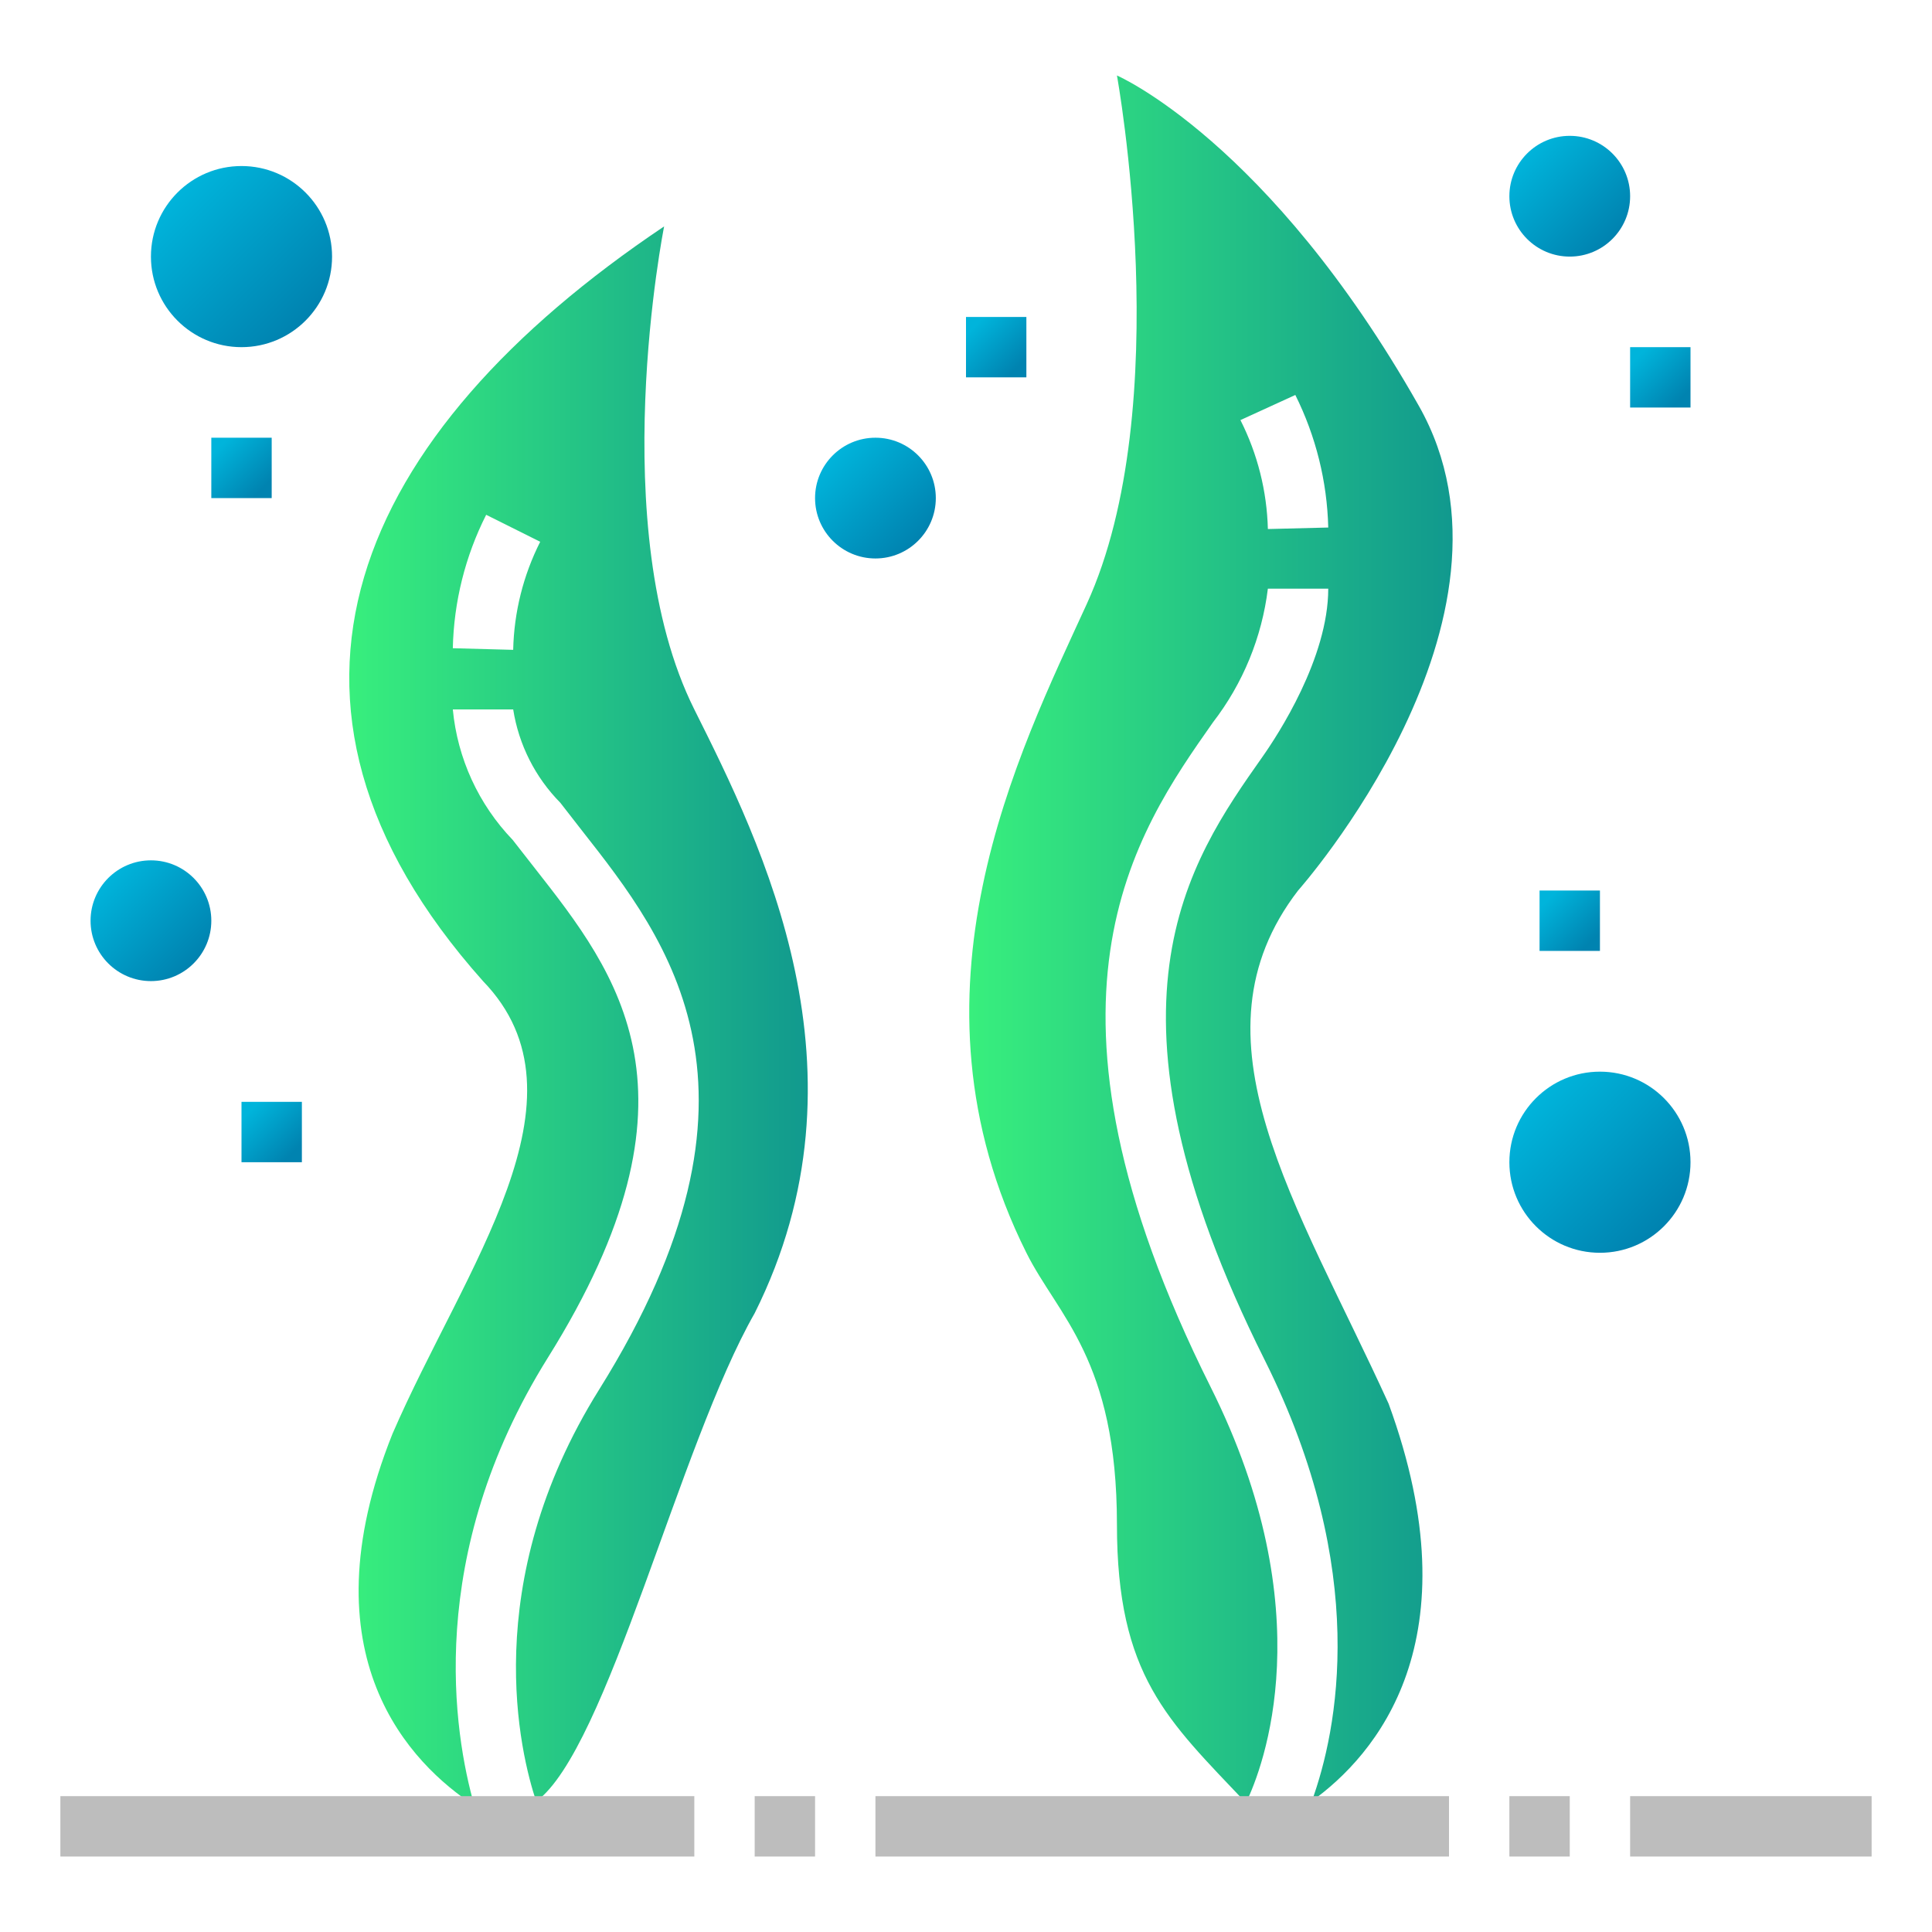 <?xml version="1.0" encoding="UTF-8" standalone="no"?><!-- Generator: Gravit.io --><svg xmlns="http://www.w3.org/2000/svg" xmlns:xlink="http://www.w3.org/1999/xlink" style="isolation:isolate" viewBox="0 0 512 512" width="512pt" height="512pt"><defs><clipPath id="_clipPath_FPBMWX1pZCh3MjWXIFQhWUW90eHmdkBq"><rect width="512" height="512"/></clipPath></defs><g clip-path="url(#_clipPath_FPBMWX1pZCh3MjWXIFQhWUW90eHmdkBq)"><linearGradient id="_lgradient_0" x1="0" y1="0.5" x2="1" y2="0.5" gradientTransform="matrix(121.518,0,0,418.484,92.557,60)" gradientUnits="userSpaceOnUse"><stop offset="0%" stop-opacity="1" style="stop-color:rgb(56,239,125)"/><stop offset="100%" stop-opacity="1" style="stop-color:rgb(17,153,142)"/></linearGradient><path d=" M 125.705 478.484 C 109.067 467.593 80.379 439.054 104 380 C 123.041 335.985 158 291 128 260 C 62 186 94 115 176 60 C 176 60 160 140 184 188 C 201.887 223.777 232 284 200 348 C 180 383 160.958 463.545 142.103 477.397 L 142.103 477.397 C 137.966 465.058 126.559 419.795 158.785 368.238 C 208.313 288.961 177.078 249.199 154.266 220.16 L 148.488 212.734 C 141.84 206 137.473 197.348 136 188 L 120 188 C 121.234 200.988 126.828 213.176 135.871 222.586 L 141.688 230.031 C 163.77 258.16 188.801 290.031 145.215 359.762 C 112.353 412.339 120.322 459.581 125.705 478.484 Z  M 136 172.215 L 120 171.785 C 120.273 159.484 123.293 147.402 128.84 136.426 L 143.16 143.574 C 138.664 152.469 136.219 162.254 136 172.215 L 136 172.215 Z " fill-rule="evenodd" fill="url(#_lgradient_0)"/><linearGradient id="_lgradient_1" x1="0" y1="0.5" x2="1" y2="0.5" gradientTransform="matrix(128.1,0,0,457.77,256.86,20)" gradientUnits="userSpaceOnUse"><stop offset="0%" stop-opacity="1" style="stop-color:rgb(56,239,125)"/><stop offset="100%" stop-opacity="1" style="stop-color:rgb(17,153,142)"/></linearGradient><path d=" M 347.646 477.314 C 364.415 465.243 390.996 434.911 368 372 C 343.738 318.805 314 275 344 236 C 344 236 408 164 376 107.543 C 336.223 37.383 296 20 296 20 C 296 20 312 107.543 288 160.07 C 270.113 199.199 237.602 263.113 272 332 C 280.367 348.762 296 360.223 296 404 C 296 444.131 309.446 455.841 330.198 477.77 C 334.726 468.379 350.68 427.264 320.84 367.594 C 269.594 265.098 300.84 220.754 321.465 191.406 C 329.395 181.121 334.414 168.891 336 156 L 352 156 C 352 174.398 338.641 194.793 334.535 200.609 C 314.977 228.398 288.137 266.473 335.16 360.426 C 363.142 416.399 354.425 458.617 347.646 477.314 Z  M 336 140.199 C 335.746 130.156 333.262 120.293 328.727 111.328 L 343.273 104.672 C 348.719 115.602 351.699 127.594 352 139.801 L 336 140.199 L 336 140.199 Z " fill-rule="evenodd" fill="url(#_lgradient_1)"/><path d=" M 16 476 L 184 476 L 184 492 L 16 492 L 16 476 L 16 476 L 16 476 L 16 476 Z  M 200 476 L 216 476 L 216 492 L 200 492 L 200 476 L 200 476 L 200 476 L 200 476 Z  M 232 476 L 384 476 L 384 492 L 232 492 L 232 476 L 232 476 L 232 476 Z  M 400 476 L 416 476 L 416 492 L 400 492 L 400 476 L 400 476 Z  M 432 476 L 496 476 L 496 492 L 432 492 L 432 476 Z " fill-rule="evenodd" fill="rgb(189,189,189)"/><g><linearGradient id="_lgradient_2" x1="0.146" y1="0.146" x2="0.854" y2="0.854" gradientTransform="matrix(32,0,0,32,216,116)" gradientUnits="userSpaceOnUse"><stop offset="0%" stop-opacity="1" style="stop-color:rgb(0,180,219)"/><stop offset="98.696%" stop-opacity="1" style="stop-color:rgb(0,131,176)"/></linearGradient><path d=" M 248 132 C 248 140.836 240.836 148 232 148 C 223.164 148 216 140.836 216 132 C 216 123.164 223.164 116 232 116 C 240.836 116 248 123.164 248 132 Z " fill="url(#_lgradient_2)"/><linearGradient id="_lgradient_3" x1="0.146" y1="0.146" x2="0.854" y2="0.854" gradientTransform="matrix(32,0,0,32,400,36)" gradientUnits="userSpaceOnUse"><stop offset="0%" stop-opacity="1" style="stop-color:rgb(0,180,219)"/><stop offset="98.696%" stop-opacity="1" style="stop-color:rgb(0,131,176)"/></linearGradient><path d=" M 432 52 C 432 60.836 424.836 68 416 68 C 407.164 68 400 60.836 400 52 C 400 43.164 407.164 36 416 36 C 424.836 36 432 43.164 432 52 Z " fill="url(#_lgradient_3)"/><linearGradient id="_lgradient_4" x1="0.146" y1="0.146" x2="0.854" y2="0.854" gradientTransform="matrix(48,0,0,48,400,284)" gradientUnits="userSpaceOnUse"><stop offset="0%" stop-opacity="1" style="stop-color:rgb(0,180,219)"/><stop offset="98.696%" stop-opacity="1" style="stop-color:rgb(0,131,176)"/></linearGradient><path d=" M 448 308 C 448 321.254 437.254 332 424 332 C 410.746 332 400 321.254 400 308 C 400 294.746 410.746 284 424 284 C 437.254 284 448 294.746 448 308 Z " fill="url(#_lgradient_4)"/><linearGradient id="_lgradient_5" x1="0.146" y1="0.146" x2="0.854" y2="0.854" gradientTransform="matrix(48,0,0,48,40,44)" gradientUnits="userSpaceOnUse"><stop offset="0%" stop-opacity="1" style="stop-color:rgb(0,180,219)"/><stop offset="98.696%" stop-opacity="1" style="stop-color:rgb(0,131,176)"/></linearGradient><path d=" M 88 68 C 88 81.254 77.254 92 64 92 C 50.746 92 40 81.254 40 68 C 40 54.746 50.746 44 64 44 C 77.254 44 88 54.746 88 68 Z " fill="url(#_lgradient_5)"/><linearGradient id="_lgradient_6" x1="0.146" y1="0.146" x2="0.854" y2="0.854" gradientTransform="matrix(32,0,0,32,24,228)" gradientUnits="userSpaceOnUse"><stop offset="0%" stop-opacity="1" style="stop-color:rgb(0,180,219)"/><stop offset="98.696%" stop-opacity="1" style="stop-color:rgb(0,131,176)"/></linearGradient><path d=" M 56 244 C 56 252.836 48.836 260 40 260 C 31.164 260 24 252.836 24 244 C 24 235.164 31.164 228 40 228 C 48.836 228 56 235.164 56 244 Z " fill="url(#_lgradient_6)"/><linearGradient id="_lgradient_7" x1="0.146" y1="0.146" x2="0.854" y2="0.854" gradientTransform="matrix(16,0,0,16,64,292)" gradientUnits="userSpaceOnUse"><stop offset="0%" stop-opacity="1" style="stop-color:rgb(0,180,219)"/><stop offset="98.696%" stop-opacity="1" style="stop-color:rgb(0,131,176)"/></linearGradient><path d=" M 64 292 L 80 292 L 80 308 L 64 308 L 64 292 Z " fill="url(#_lgradient_7)"/><linearGradient id="_lgradient_8" x1="0.146" y1="0.146" x2="0.854" y2="0.854" gradientTransform="matrix(16,0,0,16,408,236)" gradientUnits="userSpaceOnUse"><stop offset="0%" stop-opacity="1" style="stop-color:rgb(0,180,219)"/><stop offset="98.696%" stop-opacity="1" style="stop-color:rgb(0,131,176)"/></linearGradient><path d=" M 408 236 L 424 236 L 424 252 L 408 252 L 408 236 Z " fill="url(#_lgradient_8)"/><linearGradient id="_lgradient_9" x1="0.146" y1="0.146" x2="0.854" y2="0.854" gradientTransform="matrix(16,0,0,16,256,84)" gradientUnits="userSpaceOnUse"><stop offset="0%" stop-opacity="1" style="stop-color:rgb(0,180,219)"/><stop offset="98.696%" stop-opacity="1" style="stop-color:rgb(0,131,176)"/></linearGradient><path d=" M 256 84 L 272 84 L 272 100 L 256 100 L 256 84 Z " fill="url(#_lgradient_9)"/><linearGradient id="_lgradient_10" x1="0.146" y1="0.146" x2="0.854" y2="0.854" gradientTransform="matrix(16,0,0,16,56,116)" gradientUnits="userSpaceOnUse"><stop offset="0%" stop-opacity="1" style="stop-color:rgb(0,180,219)"/><stop offset="98.696%" stop-opacity="1" style="stop-color:rgb(0,131,176)"/></linearGradient><path d=" M 56 116 L 72 116 L 72 132 L 56 132 L 56 116 Z " fill="url(#_lgradient_10)"/><linearGradient id="_lgradient_11" x1="0.146" y1="0.146" x2="0.854" y2="0.854" gradientTransform="matrix(16,0,0,16,432,92)" gradientUnits="userSpaceOnUse"><stop offset="0%" stop-opacity="1" style="stop-color:rgb(0,180,219)"/><stop offset="98.696%" stop-opacity="1" style="stop-color:rgb(0,131,176)"/></linearGradient><path d=" M 432 92 L 448 92 L 448 108 L 432 108 L 432 92 Z " fill="url(#_lgradient_11)"/></g></g></svg>